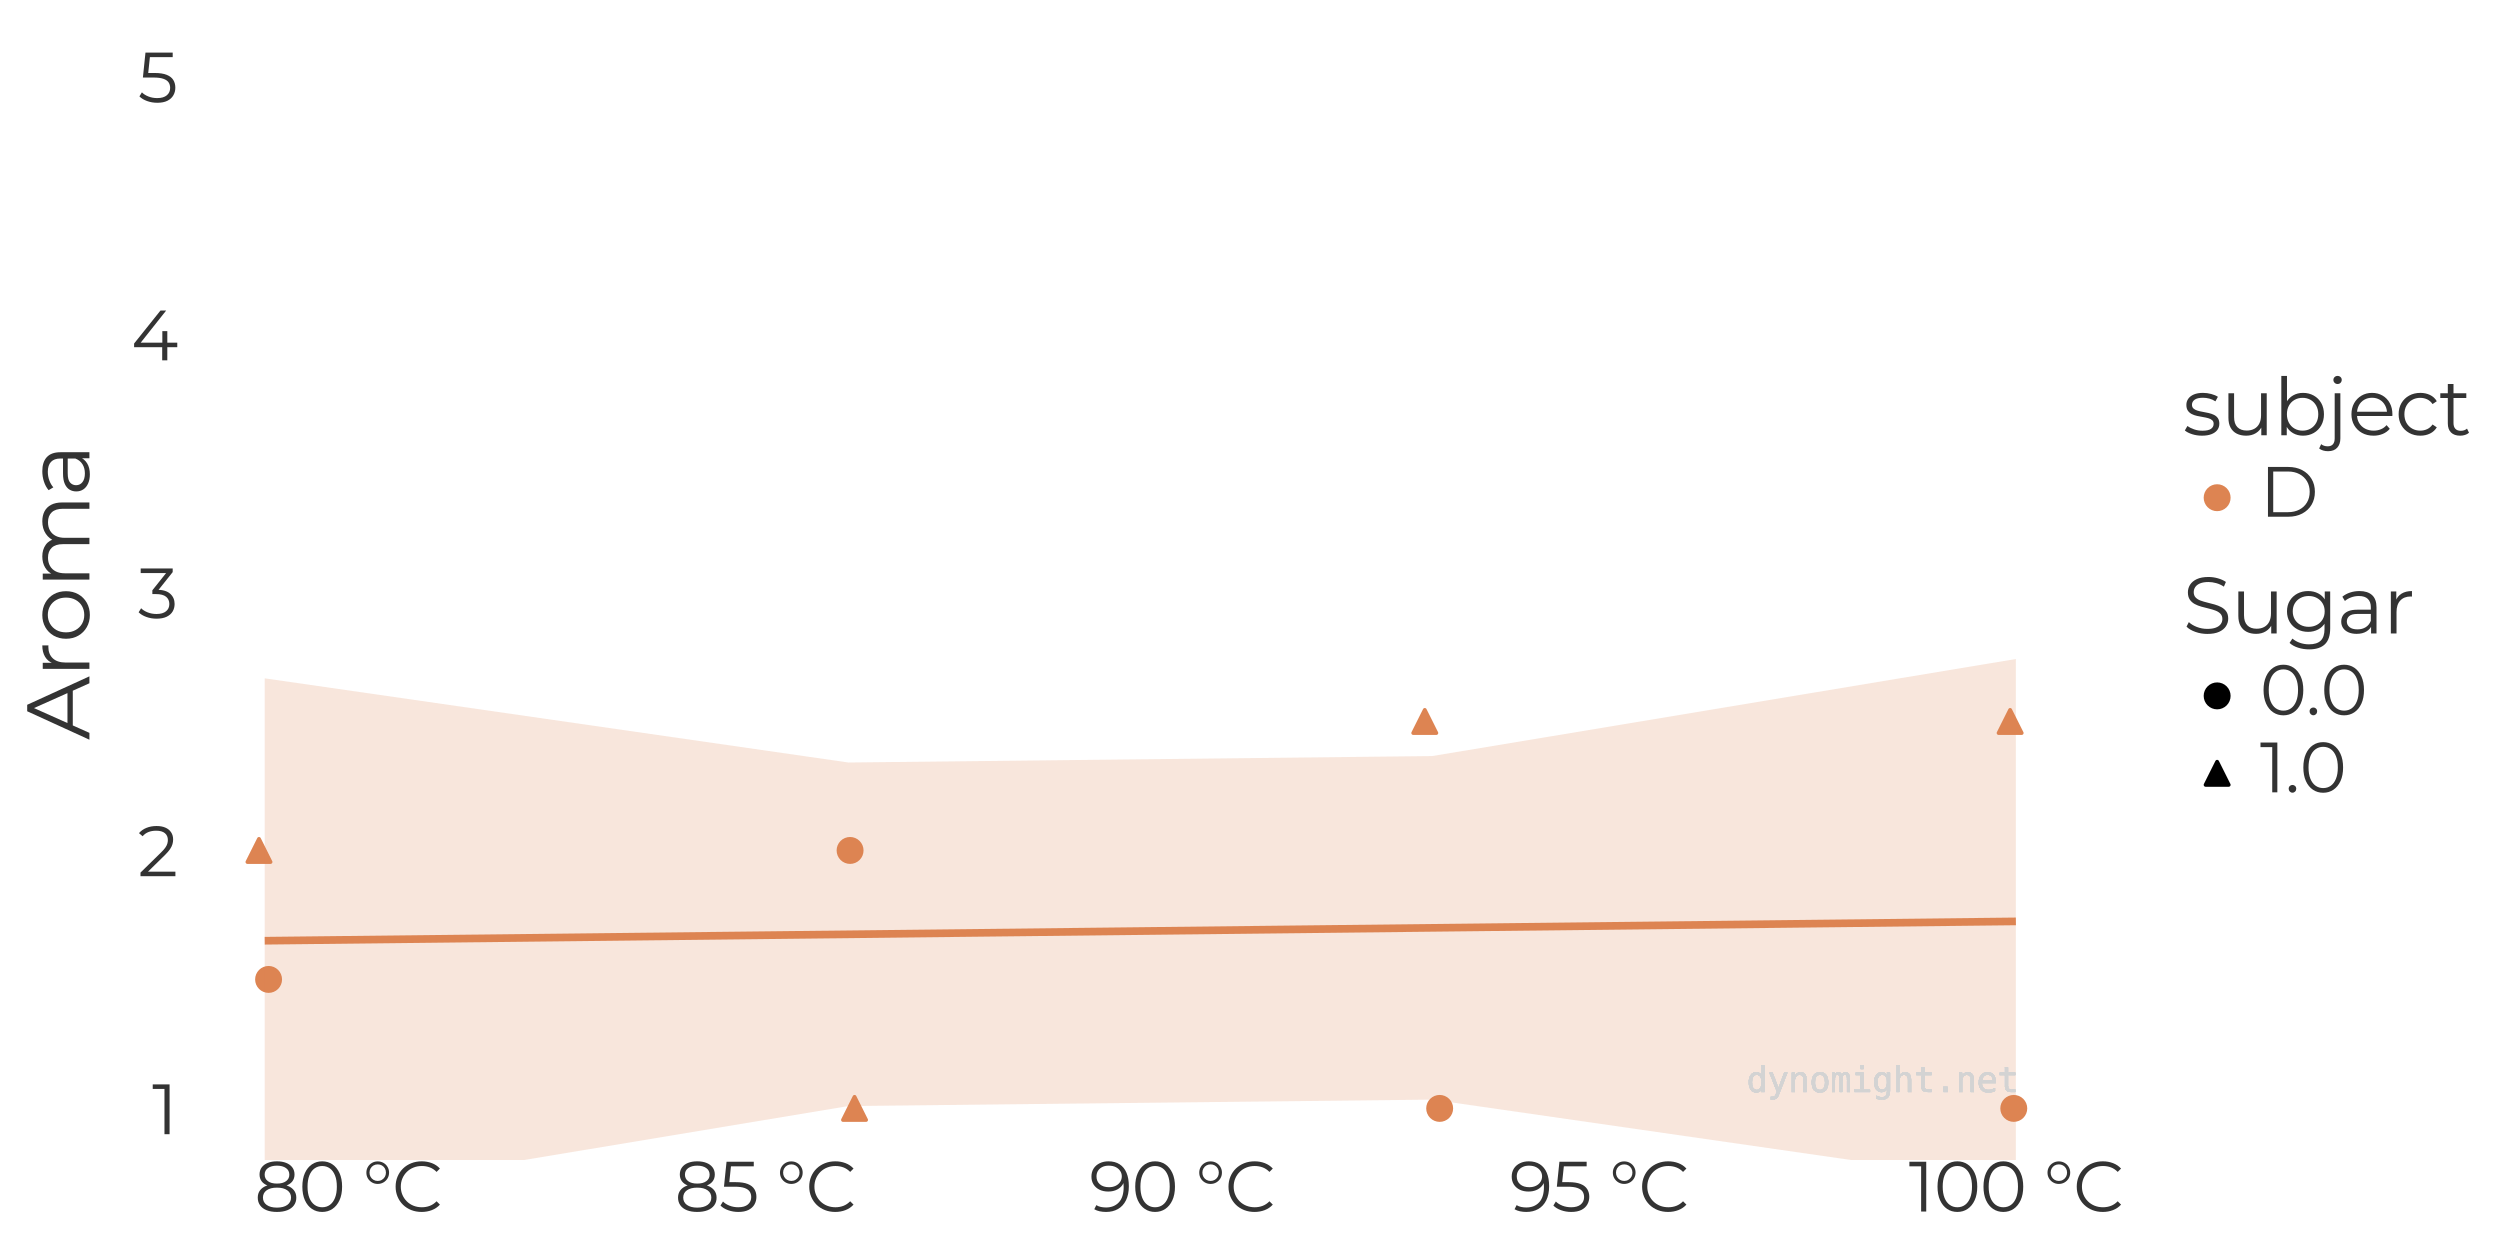 <?xml version="1.0" encoding="utf-8" standalone="no"?>
<!DOCTYPE svg PUBLIC "-//W3C//DTD SVG 1.1//EN"
  "http://www.w3.org/Graphics/SVG/1.1/DTD/svg11.dtd">
<svg xmlns:xlink="http://www.w3.org/1999/xlink" width="576pt" height="288pt" viewBox="0 0 576 288" xmlns="http://www.w3.org/2000/svg" version="1.1">
 <defs>
  <style type="text/css">*{stroke-linejoin: round; stroke-linecap: butt}</style>
 </defs>
 <g id="figure_1">
  <g id="axes_1">
   <g id="matplotlib.axis_1">
    <g id="xtick_1">
     <g id="text_1">
      <!-- 80 °C -->
      <g style="fill: #333333" transform="translate(58.602 279.135) scale(0.16 -0.16)">
       <defs>
        <path id="Montserrat-Regular-38" d="M 2035 -38 
Q 1498 -38 1110 115 
Q 723 269 515 560 
Q 307 851 307 1248 
Q 307 1632 508 1904 
Q 710 2176 1097 2323 
Q 1485 2470 2035 2470 
Q 2579 2470 2969 2323 
Q 3360 2176 3568 1904 
Q 3776 1632 3776 1248 
Q 3776 851 3565 560 
Q 3354 269 2963 115 
Q 2573 -38 2035 -38 
z
M 2035 352 
Q 2630 352 2966 595 
Q 3302 838 3302 1254 
Q 3302 1670 2966 1910 
Q 2630 2150 2035 2150 
Q 1440 2150 1107 1910 
Q 774 1670 774 1254 
Q 774 838 1107 595 
Q 1440 352 2035 352 
z
M 2035 2208 
Q 1536 2208 1187 2342 
Q 838 2477 652 2729 
Q 467 2982 467 3334 
Q 467 3706 662 3971 
Q 858 4237 1210 4377 
Q 1562 4518 2035 4518 
Q 2509 4518 2864 4377 
Q 3219 4237 3417 3971 
Q 3616 3706 3616 3334 
Q 3616 2982 3430 2729 
Q 3245 2477 2889 2342 
Q 2534 2208 2035 2208 
z
M 2035 2515 
Q 2560 2515 2854 2732 
Q 3149 2950 3149 3315 
Q 3149 3699 2845 3913 
Q 2541 4128 2035 4128 
Q 1530 4128 1229 3913 
Q 928 3699 928 3322 
Q 928 2950 1219 2732 
Q 1510 2515 2035 2515 
z
" transform="scale(0.016)"/>
        <path id="Montserrat-Regular-30" d="M 2118 -38 
Q 1600 -38 1197 234 
Q 794 506 563 1014 
Q 333 1523 333 2240 
Q 333 2957 563 3465 
Q 794 3974 1197 4246 
Q 1600 4518 2118 4518 
Q 2637 4518 3040 4246 
Q 3443 3974 3676 3465 
Q 3910 2957 3910 2240 
Q 3910 1523 3676 1014 
Q 3443 506 3040 234 
Q 2637 -38 2118 -38 
z
M 2118 384 
Q 2515 384 2809 598 
Q 3104 813 3270 1225 
Q 3437 1638 3437 2240 
Q 3437 2842 3270 3254 
Q 3104 3667 2809 3881 
Q 2515 4096 2118 4096 
Q 1734 4096 1433 3881 
Q 1133 3667 966 3254 
Q 800 2842 800 2240 
Q 800 1638 966 1225 
Q 1133 813 1433 598 
Q 1734 384 2118 384 
z
" transform="scale(0.016)"/>
        <path id="Montserrat-Regular-20" transform="scale(0.016)"/>
        <path id="Montserrat-Regular-b0" d="M 1338 2483 
Q 1056 2483 822 2620 
Q 589 2758 454 2985 
Q 320 3213 320 3501 
Q 320 3782 454 4012 
Q 589 4243 822 4377 
Q 1056 4512 1338 4512 
Q 1626 4512 1859 4377 
Q 2093 4243 2227 4012 
Q 2362 3782 2362 3501 
Q 2362 3219 2227 2988 
Q 2093 2758 1859 2620 
Q 1626 2483 1338 2483 
z
M 1344 2752 
Q 1549 2752 1718 2854 
Q 1888 2957 1984 3123 
Q 2080 3290 2080 3501 
Q 2080 3712 1984 3881 
Q 1888 4051 1718 4147 
Q 1549 4243 1344 4243 
Q 1133 4243 963 4147 
Q 794 4051 698 3881 
Q 602 3712 602 3501 
Q 602 3290 698 3120 
Q 794 2950 963 2851 
Q 1133 2752 1344 2752 
z
" transform="scale(0.016)"/>
        <path id="Montserrat-Regular-43" d="M 2675 -38 
Q 2170 -38 1741 131 
Q 1312 301 998 608 
Q 685 915 509 1331 
Q 333 1747 333 2240 
Q 333 2733 509 3149 
Q 685 3565 1001 3872 
Q 1318 4179 1747 4348 
Q 2176 4518 2682 4518 
Q 3168 4518 3597 4355 
Q 4026 4192 4320 3866 
L 4019 3565 
Q 3744 3846 3411 3971 
Q 3078 4096 2694 4096 
Q 2291 4096 1945 3958 
Q 1600 3821 1344 3568 
Q 1088 3315 944 2979 
Q 800 2643 800 2240 
Q 800 1837 944 1501 
Q 1088 1165 1344 912 
Q 1600 659 1945 521 
Q 2291 384 2694 384 
Q 3078 384 3411 512 
Q 3744 640 4019 922 
L 4320 621 
Q 4026 294 3597 128 
Q 3168 -38 2675 -38 
z
" transform="scale(0.016)"/>
       </defs>
       <use xlink:href="#Montserrat-Regular-38"/>
       <use xlink:href="#Montserrat-Regular-30" transform="translate(63.8 0)"/>
       <use xlink:href="#Montserrat-Regular-20" transform="translate(130 0)"/>
       <use xlink:href="#Montserrat-Regular-b0" transform="translate(156.2 0)"/>
       <use xlink:href="#Montserrat-Regular-43" transform="translate(198.1 0)"/>
      </g>
     </g>
    </g>
    <g id="xtick_2">
     <g id="text_2">
      <!-- 85 °C -->
      <g style="fill: #333333" transform="translate(155.434 279.135) scale(0.16 -0.16)">
       <defs>
        <path id="Montserrat-Regular-35" d="M 1747 -38 
Q 1267 -38 832 118 
Q 397 275 141 538 
L 365 902 
Q 576 678 944 531 
Q 1312 384 1741 384 
Q 2310 384 2608 637 
Q 2906 890 2906 1299 
Q 2906 1587 2768 1795 
Q 2630 2003 2304 2118 
Q 1978 2234 1408 2234 
L 454 2234 
L 685 4480 
L 3136 4480 
L 3136 4070 
L 870 4070 
L 1107 4294 
L 909 2413 
L 672 2643 
L 1510 2643 
Q 2189 2643 2598 2476 
Q 3008 2310 3190 2012 
Q 3373 1715 3373 1318 
Q 3373 941 3193 630 
Q 3014 320 2656 141 
Q 2298 -38 1747 -38 
z
" transform="scale(0.016)"/>
       </defs>
       <use xlink:href="#Montserrat-Regular-38"/>
       <use xlink:href="#Montserrat-Regular-35" transform="translate(63.8 0)"/>
       <use xlink:href="#Montserrat-Regular-20" transform="translate(120.4 0)"/>
       <use xlink:href="#Montserrat-Regular-b0" transform="translate(146.6 0)"/>
       <use xlink:href="#Montserrat-Regular-43" transform="translate(188.5 0)"/>
      </g>
     </g>
    </g>
    <g id="xtick_3">
     <g id="text_3">
      <!-- 90 °C -->
      <g style="fill: #333333" transform="translate(250.96 279.135) scale(0.16 -0.16)">
       <defs>
        <path id="Montserrat-Regular-39" d="M 1728 4518 
Q 2323 4518 2732 4252 
Q 3142 3987 3353 3488 
Q 3565 2989 3565 2278 
Q 3565 1523 3305 1004 
Q 3046 486 2585 224 
Q 2125 -38 1517 -38 
Q 1216 -38 944 19 
Q 672 77 454 205 
L 640 576 
Q 813 461 1040 413 
Q 1267 365 1510 365 
Q 2234 365 2666 825 
Q 3098 1286 3098 2202 
Q 3098 2349 3082 2553 
Q 3066 2758 3008 2963 
L 3168 2842 
Q 3104 2509 2896 2275 
Q 2688 2042 2384 1920 
Q 2080 1798 1709 1798 
Q 1267 1798 924 1964 
Q 582 2131 390 2432 
Q 198 2733 198 3142 
Q 198 3565 396 3872 
Q 595 4179 944 4348 
Q 1293 4518 1728 4518 
z
M 1747 4128 
Q 1427 4128 1180 4009 
Q 934 3891 793 3673 
Q 653 3456 653 3155 
Q 653 2714 957 2451 
Q 1261 2189 1779 2189 
Q 2125 2189 2384 2317 
Q 2643 2445 2787 2669 
Q 2931 2893 2931 3168 
Q 2931 3418 2796 3635 
Q 2662 3853 2400 3990 
Q 2138 4128 1747 4128 
z
" transform="scale(0.016)"/>
       </defs>
       <use xlink:href="#Montserrat-Regular-39"/>
       <use xlink:href="#Montserrat-Regular-30" transform="translate(60.9 0)"/>
       <use xlink:href="#Montserrat-Regular-20" transform="translate(127.1 0)"/>
       <use xlink:href="#Montserrat-Regular-b0" transform="translate(153.3 0)"/>
       <use xlink:href="#Montserrat-Regular-43" transform="translate(195.2 0)"/>
      </g>
     </g>
    </g>
    <g id="xtick_4">
     <g id="text_4">
      <!-- 95 °C -->
      <g style="fill: #333333" transform="translate(347.792 279.135) scale(0.16 -0.16)">
       <use xlink:href="#Montserrat-Regular-39"/>
       <use xlink:href="#Montserrat-Regular-35" transform="translate(60.9 0)"/>
       <use xlink:href="#Montserrat-Regular-20" transform="translate(117.5 0)"/>
       <use xlink:href="#Montserrat-Regular-b0" transform="translate(143.7 0)"/>
       <use xlink:href="#Montserrat-Regular-43" transform="translate(185.6 0)"/>
      </g>
     </g>
    </g>
    <g id="xtick_5">
     <g id="text_5">
      <!-- 100 °C -->
      <g style="fill: #333333" transform="translate(439.775 279.135) scale(0.16 -0.16)">
       <defs>
        <path id="Montserrat-Regular-31" d="M 1114 0 
L 1114 4288 
L 1318 4070 
L 58 4070 
L 58 4480 
L 1574 4480 
L 1574 0 
L 1114 0 
z
" transform="scale(0.016)"/>
       </defs>
       <use xlink:href="#Montserrat-Regular-31"/>
       <use xlink:href="#Montserrat-Regular-30" transform="translate(36.1 0)"/>
       <use xlink:href="#Montserrat-Regular-30" transform="translate(102.3 0)"/>
       <use xlink:href="#Montserrat-Regular-20" transform="translate(168.5 0)"/>
       <use xlink:href="#Montserrat-Regular-b0" transform="translate(194.7 0)"/>
       <use xlink:href="#Montserrat-Regular-43" transform="translate(236.6 0)"/>
      </g>
     </g>
    </g>
    <g id="xtick_6"/>
    <g id="xtick_7"/>
    <g id="xtick_8"/>
    <g id="xtick_9"/>
   </g>
   <g id="matplotlib.axis_2">
    <g id="ytick_1">
     <g id="text_6">
      <!-- 1 -->
      <g style="fill: #333333" transform="translate(35.042 261.312) scale(0.16 -0.16)">
       <use xlink:href="#Montserrat-Regular-31"/>
      </g>
     </g>
    </g>
    <g id="ytick_2">
     <g id="text_7">
      <!-- 2 -->
      <g style="fill: #333333" transform="translate(31.729 201.88) scale(0.16 -0.16)">
       <defs>
        <path id="Montserrat-Regular-32" d="M 250 0 
L 250 326 
L 2112 2150 
Q 2368 2400 2496 2589 
Q 2624 2778 2669 2944 
Q 2714 3110 2714 3258 
Q 2714 3648 2448 3872 
Q 2182 4096 1664 4096 
Q 1267 4096 963 3974 
Q 659 3853 442 3597 
L 115 3878 
Q 378 4186 787 4352 
Q 1197 4518 1702 4518 
Q 2157 4518 2489 4374 
Q 2822 4230 3004 3955 
Q 3187 3680 3187 3309 
Q 3187 3091 3126 2880 
Q 3066 2669 2909 2435 
Q 2752 2202 2451 1907 
L 742 230 
L 614 410 
L 3392 410 
L 3392 0 
L 250 0 
z
" transform="scale(0.016)"/>
       </defs>
       <use xlink:href="#Montserrat-Regular-32"/>
      </g>
     </g>
    </g>
    <g id="ytick_3">
     <g id="text_8">
      <!-- 3 -->
      <g style="fill: #333333" transform="translate(31.792 142.447) scale(0.16 -0.16)">
       <defs>
        <path id="Montserrat-Regular-33" d="M 1670 -38 
Q 1184 -38 752 118 
Q 320 275 58 538 
L 282 902 
Q 499 678 867 531 
Q 1235 384 1670 384 
Q 2227 384 2524 627 
Q 2822 870 2822 1280 
Q 2822 1690 2531 1933 
Q 2240 2176 1613 2176 
L 1293 2176 
L 1293 2515 
L 2675 4250 
L 2739 4070 
L 243 4070 
L 243 4480 
L 3123 4480 
L 3123 4154 
L 1741 2419 
L 1517 2566 
L 1690 2566 
Q 2496 2566 2896 2208 
Q 3296 1850 3296 1286 
Q 3296 909 3117 608 
Q 2938 307 2576 134 
Q 2214 -38 1670 -38 
z
" transform="scale(0.016)"/>
       </defs>
       <use xlink:href="#Montserrat-Regular-33"/>
      </g>
     </g>
    </g>
    <g id="ytick_4">
     <g id="text_9">
      <!-- 4 -->
      <g style="fill: #333333" transform="translate(30.242 83.015) scale(0.16 -0.16)">
       <defs>
        <path id="Montserrat-Regular-34" d="M 256 1178 
L 256 1510 
L 2630 4480 
L 3142 4480 
L 787 1510 
L 538 1587 
L 4141 1587 
L 4141 1178 
L 256 1178 
z
M 2784 0 
L 2784 1178 
L 2797 1587 
L 2797 2624 
L 3245 2624 
L 3245 0 
L 2784 0 
z
" transform="scale(0.016)"/>
       </defs>
       <use xlink:href="#Montserrat-Regular-34"/>
      </g>
     </g>
    </g>
    <g id="ytick_5">
     <g id="text_10">
      <!-- 5 -->
      <g style="fill: #333333" transform="translate(31.762 23.583) scale(0.16 -0.16)">
       <use xlink:href="#Montserrat-Regular-35"/>
      </g>
     </g>
    </g>
    <g id="ytick_6"/>
    <g id="ytick_7"/>
    <g id="ytick_8"/>
    <g id="ytick_9"/>
   </g>
   <g id="PathCollection_1">
    <path d="M 463.135 163.569 
L 460.476 168.886 
L 465.794 168.886 
z
" clip-path="url(#p917cf5ea94)" style="fill: #dd8452; stroke: #dd8452; stroke-width: 0.886"/>
    <path d="M 59.668 193.285 
L 57.01 198.602 
L 62.327 198.602 
z
" clip-path="url(#p917cf5ea94)" style="fill: #dd8452; stroke: #dd8452; stroke-width: 0.886"/>
    <path d="M 328.27 163.569 
L 325.611 168.886 
L 330.928 168.886 
z
" clip-path="url(#p917cf5ea94)" style="fill: #dd8452; stroke: #dd8452; stroke-width: 0.886"/>
    <path d="M 196.886 252.717 
L 194.227 258.035 
L 199.545 258.035 
z
" clip-path="url(#p917cf5ea94)" style="fill: #dd8452; stroke: #dd8452; stroke-width: 0.886"/>
   </g>
   <g id="PathCollection_2">
    <path d="M 463.975 258.035 
C 464.68 258.035 465.356 257.755 465.855 257.256 
C 466.353 256.757 466.633 256.081 466.633 255.376 
C 466.633 254.671 466.353 253.995 465.855 253.496 
C 465.356 252.997 464.68 252.717 463.975 252.717 
C 463.27 252.717 462.593 252.997 462.095 253.496 
C 461.596 253.995 461.316 254.671 461.316 255.376 
C 461.316 256.081 461.596 256.757 462.095 257.256 
C 462.593 257.755 463.27 258.035 463.975 258.035 
z
" clip-path="url(#p917cf5ea94)" style="fill: #dd8452; stroke: #dd8452; stroke-width: 0.886"/>
    <path d="M 331.7 258.035 
C 332.405 258.035 333.081 257.755 333.58 257.256 
C 334.078 256.757 334.358 256.081 334.358 255.376 
C 334.358 254.671 334.078 253.995 333.58 253.496 
C 333.081 252.997 332.405 252.717 331.7 252.717 
C 330.995 252.717 330.318 252.997 329.82 253.496 
C 329.321 253.995 329.041 254.671 329.041 255.376 
C 329.041 256.081 329.321 256.757 329.82 257.256 
C 330.318 257.755 330.995 258.035 331.7 258.035 
z
" clip-path="url(#p917cf5ea94)" style="fill: #dd8452; stroke: #dd8452; stroke-width: 0.886"/>
    <path d="M 61.882 228.319 
C 62.587 228.319 63.263 228.038 63.762 227.54 
C 64.26 227.041 64.54 226.365 64.54 225.66 
C 64.54 224.955 64.26 224.278 63.762 223.78 
C 63.263 223.281 62.587 223.001 61.882 223.001 
C 61.177 223.001 60.5 223.281 60.002 223.78 
C 59.503 224.278 59.223 224.955 59.223 225.66 
C 59.223 226.365 59.503 227.041 60.002 227.54 
C 60.5 228.038 61.177 228.319 61.882 228.319 
z
" clip-path="url(#p917cf5ea94)" style="fill: #dd8452; stroke: #dd8452; stroke-width: 0.886"/>
    <path d="M 195.858 198.602 
C 196.563 198.602 197.24 198.322 197.738 197.824 
C 198.237 197.325 198.517 196.649 198.517 195.944 
C 198.517 195.239 198.237 194.562 197.738 194.064 
C 197.24 193.565 196.563 193.285 195.858 193.285 
C 195.153 193.285 194.477 193.565 193.978 194.064 
C 193.48 194.562 193.199 195.239 193.199 195.944 
C 193.199 196.649 193.48 197.325 193.978 197.824 
C 194.477 198.322 195.153 198.602 195.858 198.602 
z
" clip-path="url(#p917cf5ea94)" style="fill: #dd8452; stroke: #dd8452; stroke-width: 0.886"/>
   </g>
   <g id="FillBetweenPolyCollection_1">
    <path d="M 60.99 156.29 
L 60.99 277.2 
L 195.479 254.836 
L 329.968 253.35 
L 464.457 272.742 
L 464.457 151.833 
L 464.457 151.833 
L 329.968 174.197 
L 195.479 175.682 
L 60.99 156.29 
z
" clip-path="url(#p917cf5ea94)" style="fill: #dd8452; fill-opacity: 0.2"/>
   </g>
   <g id="line2d_1">
    <path d="M 60.99 216.745 
L 195.479 215.259 
L 329.968 213.773 
L 464.457 212.288 
" clip-path="url(#p917cf5ea94)" style="fill: none; stroke: #dd8452; stroke-width: 1.772; stroke-linejoin: miter"/>
   </g>
   <g id="text_11">
    <g clip-path="url(#p917cf5ea94)">
     <!-- dynomight.net -->
     <g style="fill: #d3d3d3" transform="translate(402.411 251.613) scale(0.08 -0.08)">
      <defs>
       <path id="DejaVuSansMono-64" d="M 2681 3053 
L 2681 4863 
L 3256 4863 
L 3256 0 
L 2681 0 
L 2681 441 
Q 2538 181 2298 45 
Q 2059 -91 1747 -91 
Q 1113 -91 748 401 
Q 384 894 384 1759 
Q 384 2613 750 3098 
Q 1116 3584 1747 3584 
Q 2063 3584 2303 3448 
Q 2544 3313 2681 3053 
z
M 991 1747 
Q 991 1078 1203 737 
Q 1416 397 1831 397 
Q 2247 397 2464 740 
Q 2681 1084 2681 1747 
Q 2681 2413 2464 2755 
Q 2247 3097 1831 3097 
Q 1416 3097 1203 2756 
Q 991 2416 991 1747 
z
" transform="scale(0.016)"/>
       <path id="DejaVuSansMono-79" d="M 2681 1125 
Q 2538 759 2316 163 
Q 2006 -663 1900 -844 
Q 1756 -1088 1540 -1209 
Q 1325 -1331 1038 -1331 
L 575 -1331 
L 575 -850 
L 916 -850 
Q 1169 -850 1312 -703 
Q 1456 -556 1678 56 
L 325 3500 
L 934 3500 
L 1972 763 
L 2994 3500 
L 3603 3500 
L 2681 1125 
z
" transform="scale(0.016)"/>
       <path id="DejaVuSansMono-6e" d="M 3284 2169 
L 3284 0 
L 2706 0 
L 2706 2169 
Q 2706 2641 2540 2862 
Q 2375 3084 2022 3084 
Q 1619 3084 1401 2798 
Q 1184 2513 1184 1978 
L 1184 0 
L 609 0 
L 609 3500 
L 1184 3500 
L 1184 2975 
Q 1338 3275 1600 3429 
Q 1863 3584 2222 3584 
Q 2756 3584 3020 3232 
Q 3284 2881 3284 2169 
z
" transform="scale(0.016)"/>
       <path id="DejaVuSansMono-6f" d="M 1925 3097 
Q 1488 3097 1263 2756 
Q 1038 2416 1038 1747 
Q 1038 1081 1263 739 
Q 1488 397 1925 397 
Q 2366 397 2591 739 
Q 2816 1081 2816 1747 
Q 2816 2416 2591 2756 
Q 2366 3097 1925 3097 
z
M 1925 3584 
Q 2653 3584 3039 3112 
Q 3425 2641 3425 1747 
Q 3425 850 3040 379 
Q 2656 -91 1925 -91 
Q 1197 -91 812 379 
Q 428 850 428 1747 
Q 428 2641 812 3112 
Q 1197 3584 1925 3584 
z
" transform="scale(0.016)"/>
       <path id="DejaVuSansMono-6d" d="M 2113 3144 
Q 2219 3369 2383 3476 
Q 2547 3584 2778 3584 
Q 3200 3584 3373 3257 
Q 3547 2931 3547 2028 
L 3547 0 
L 3022 0 
L 3022 2003 
Q 3022 2744 2939 2923 
Q 2856 3103 2638 3103 
Q 2388 3103 2295 2911 
Q 2203 2719 2203 2003 
L 2203 0 
L 1678 0 
L 1678 2003 
Q 1678 2753 1589 2928 
Q 1500 3103 1269 3103 
Q 1041 3103 952 2911 
Q 863 2719 863 2003 
L 863 0 
L 341 0 
L 341 3500 
L 863 3500 
L 863 3200 
Q 966 3388 1120 3486 
Q 1275 3584 1472 3584 
Q 1709 3584 1867 3475 
Q 2025 3366 2113 3144 
z
" transform="scale(0.016)"/>
       <path id="DejaVuSansMono-69" d="M 800 3500 
L 2272 3500 
L 2272 447 
L 3413 447 
L 3413 0 
L 556 0 
L 556 447 
L 1697 447 
L 1697 3053 
L 800 3053 
L 800 3500 
z
M 1697 4863 
L 2272 4863 
L 2272 4134 
L 1697 4134 
L 1697 4863 
z
" transform="scale(0.016)"/>
       <path id="DejaVuSansMono-67" d="M 2681 1778 
Q 2681 2425 2470 2761 
Q 2259 3097 1856 3097 
Q 1434 3097 1212 2761 
Q 991 2425 991 1778 
Q 991 1131 1214 792 
Q 1438 453 1863 453 
Q 2259 453 2470 793 
Q 2681 1134 2681 1778 
z
M 3256 225 
Q 3256 -563 2884 -969 
Q 2513 -1375 1791 -1375 
Q 1553 -1375 1293 -1331 
Q 1034 -1288 775 -1203 
L 775 -634 
Q 1081 -778 1331 -847 
Q 1581 -916 1791 -916 
Q 2256 -916 2468 -662 
Q 2681 -409 2681 141 
L 2681 166 
L 2681 556 
Q 2544 263 2306 119 
Q 2069 -25 1728 -25 
Q 1116 -25 750 465 
Q 384 956 384 1778 
Q 384 2603 750 3093 
Q 1116 3584 1728 3584 
Q 2066 3584 2300 3450 
Q 2534 3316 2681 3034 
L 2681 3488 
L 3256 3488 
L 3256 225 
z
" transform="scale(0.016)"/>
       <path id="DejaVuSansMono-68" d="M 3284 2169 
L 3284 0 
L 2706 0 
L 2706 2169 
Q 2706 2641 2540 2862 
Q 2375 3084 2022 3084 
Q 1619 3084 1401 2798 
Q 1184 2513 1184 1978 
L 1184 0 
L 609 0 
L 609 4863 
L 1184 4863 
L 1184 2975 
Q 1338 3275 1600 3429 
Q 1863 3584 2222 3584 
Q 2756 3584 3020 3232 
Q 3284 2881 3284 2169 
z
" transform="scale(0.016)"/>
       <path id="DejaVuSansMono-74" d="M 1919 4494 
L 1919 3500 
L 3225 3500 
L 3225 3053 
L 1919 3053 
L 1919 1153 
Q 1919 766 2066 612 
Q 2213 459 2578 459 
L 3225 459 
L 3225 0 
L 2522 0 
Q 1875 0 1609 259 
Q 1344 519 1344 1153 
L 1344 3053 
L 409 3053 
L 409 3500 
L 1344 3500 
L 1344 4494 
L 1919 4494 
z
" transform="scale(0.016)"/>
       <path id="DejaVuSansMono-2e" d="M 1528 953 
L 2316 953 
L 2316 0 
L 1528 0 
L 1528 953 
z
" transform="scale(0.016)"/>
       <path id="DejaVuSansMono-65" d="M 3475 1894 
L 3475 1613 
L 984 1613 
L 984 1594 
Q 984 1022 1282 709 
Q 1581 397 2125 397 
Q 2400 397 2700 484 
Q 3000 572 3341 750 
L 3341 178 
Q 3013 44 2708 -23 
Q 2403 -91 2119 -91 
Q 1303 -91 843 398 
Q 384 888 384 1747 
Q 384 2584 834 3084 
Q 1284 3584 2034 3584 
Q 2703 3584 3089 3131 
Q 3475 2678 3475 1894 
z
M 2900 2063 
Q 2888 2569 2661 2833 
Q 2434 3097 2009 3097 
Q 1594 3097 1325 2822 
Q 1056 2547 1006 2059 
L 2900 2063 
z
" transform="scale(0.016)"/>
      </defs>
      <use xlink:href="#DejaVuSansMono-64"/>
      <use xlink:href="#DejaVuSansMono-79" transform="translate(60.205 0)"/>
      <use xlink:href="#DejaVuSansMono-6e" transform="translate(120.41 0)"/>
      <use xlink:href="#DejaVuSansMono-6f" transform="translate(180.615 0)"/>
      <use xlink:href="#DejaVuSansMono-6d" transform="translate(240.82 0)"/>
      <use xlink:href="#DejaVuSansMono-69" transform="translate(301.025 0)"/>
      <use xlink:href="#DejaVuSansMono-67" transform="translate(361.23 0)"/>
      <use xlink:href="#DejaVuSansMono-68" transform="translate(421.436 0)"/>
      <use xlink:href="#DejaVuSansMono-74" transform="translate(481.641 0)"/>
      <use xlink:href="#DejaVuSansMono-2e" transform="translate(541.846 0)"/>
      <use xlink:href="#DejaVuSansMono-6e" transform="translate(602.051 0)"/>
      <use xlink:href="#DejaVuSansMono-65" transform="translate(662.256 0)"/>
      <use xlink:href="#DejaVuSansMono-74" transform="translate(722.461 0)"/>
     </g>
    </g>
   </g>
   <g id="text_12">
    <g clip-path="url(#p917cf5ea94)">
     <!-- dynomight.net -->
     <g style="fill: #d3d3d3" transform="translate(402.411 251.613) scale(0.08 -0.08)">
      <use xlink:href="#DejaVuSansMono-64"/>
      <use xlink:href="#DejaVuSansMono-79" transform="translate(60.205 0)"/>
      <use xlink:href="#DejaVuSansMono-6e" transform="translate(120.41 0)"/>
      <use xlink:href="#DejaVuSansMono-6f" transform="translate(180.615 0)"/>
      <use xlink:href="#DejaVuSansMono-6d" transform="translate(240.82 0)"/>
      <use xlink:href="#DejaVuSansMono-69" transform="translate(301.025 0)"/>
      <use xlink:href="#DejaVuSansMono-67" transform="translate(361.23 0)"/>
      <use xlink:href="#DejaVuSansMono-68" transform="translate(421.436 0)"/>
      <use xlink:href="#DejaVuSansMono-74" transform="translate(481.641 0)"/>
      <use xlink:href="#DejaVuSansMono-2e" transform="translate(541.846 0)"/>
      <use xlink:href="#DejaVuSansMono-6e" transform="translate(602.051 0)"/>
      <use xlink:href="#DejaVuSansMono-65" transform="translate(662.256 0)"/>
      <use xlink:href="#DejaVuSansMono-74" transform="translate(722.461 0)"/>
     </g>
    </g>
   </g>
   <g id="text_13">
    <g clip-path="url(#p917cf5ea94)">
     <!-- dynomight.net -->
     <g style="fill: #d3d3d3" transform="translate(402.411 251.613) scale(0.08 -0.08)">
      <use xlink:href="#DejaVuSansMono-64"/>
      <use xlink:href="#DejaVuSansMono-79" transform="translate(60.205 0)"/>
      <use xlink:href="#DejaVuSansMono-6e" transform="translate(120.41 0)"/>
      <use xlink:href="#DejaVuSansMono-6f" transform="translate(180.615 0)"/>
      <use xlink:href="#DejaVuSansMono-6d" transform="translate(240.82 0)"/>
      <use xlink:href="#DejaVuSansMono-69" transform="translate(301.025 0)"/>
      <use xlink:href="#DejaVuSansMono-67" transform="translate(361.23 0)"/>
      <use xlink:href="#DejaVuSansMono-68" transform="translate(421.436 0)"/>
      <use xlink:href="#DejaVuSansMono-74" transform="translate(481.641 0)"/>
      <use xlink:href="#DejaVuSansMono-2e" transform="translate(541.846 0)"/>
      <use xlink:href="#DejaVuSansMono-6e" transform="translate(602.051 0)"/>
      <use xlink:href="#DejaVuSansMono-65" transform="translate(662.256 0)"/>
      <use xlink:href="#DejaVuSansMono-74" transform="translate(722.461 0)"/>
     </g>
    </g>
   </g>
   <g id="text_14">
    <g clip-path="url(#p917cf5ea94)">
     <!-- dynomight.net -->
     <g style="fill: #d3d3d3" transform="translate(402.411 251.613) scale(0.08 -0.08)">
      <use xlink:href="#DejaVuSansMono-64"/>
      <use xlink:href="#DejaVuSansMono-79" transform="translate(60.205 0)"/>
      <use xlink:href="#DejaVuSansMono-6e" transform="translate(120.41 0)"/>
      <use xlink:href="#DejaVuSansMono-6f" transform="translate(180.615 0)"/>
      <use xlink:href="#DejaVuSansMono-6d" transform="translate(240.82 0)"/>
      <use xlink:href="#DejaVuSansMono-69" transform="translate(301.025 0)"/>
      <use xlink:href="#DejaVuSansMono-67" transform="translate(361.23 0)"/>
      <use xlink:href="#DejaVuSansMono-68" transform="translate(421.436 0)"/>
      <use xlink:href="#DejaVuSansMono-74" transform="translate(481.641 0)"/>
      <use xlink:href="#DejaVuSansMono-2e" transform="translate(541.846 0)"/>
      <use xlink:href="#DejaVuSansMono-6e" transform="translate(602.051 0)"/>
      <use xlink:href="#DejaVuSansMono-65" transform="translate(662.256 0)"/>
      <use xlink:href="#DejaVuSansMono-74" transform="translate(722.461 0)"/>
     </g>
    </g>
   </g>
   <g id="text_15">
    <g clip-path="url(#p917cf5ea94)">
     <!-- dynomight.net -->
     <g style="fill: #d3d3d3" transform="translate(402.411 251.613) scale(0.08 -0.08)">
      <use xlink:href="#DejaVuSansMono-64"/>
      <use xlink:href="#DejaVuSansMono-79" transform="translate(60.205 0)"/>
      <use xlink:href="#DejaVuSansMono-6e" transform="translate(120.41 0)"/>
      <use xlink:href="#DejaVuSansMono-6f" transform="translate(180.615 0)"/>
      <use xlink:href="#DejaVuSansMono-6d" transform="translate(240.82 0)"/>
      <use xlink:href="#DejaVuSansMono-69" transform="translate(301.025 0)"/>
      <use xlink:href="#DejaVuSansMono-67" transform="translate(361.23 0)"/>
      <use xlink:href="#DejaVuSansMono-68" transform="translate(421.436 0)"/>
      <use xlink:href="#DejaVuSansMono-74" transform="translate(481.641 0)"/>
      <use xlink:href="#DejaVuSansMono-2e" transform="translate(541.846 0)"/>
      <use xlink:href="#DejaVuSansMono-6e" transform="translate(602.051 0)"/>
      <use xlink:href="#DejaVuSansMono-65" transform="translate(662.256 0)"/>
      <use xlink:href="#DejaVuSansMono-74" transform="translate(722.461 0)"/>
     </g>
    </g>
   </g>
   <g id="text_16">
    <g clip-path="url(#p917cf5ea94)">
     <!-- dynomight.net -->
     <g style="fill: #d3d3d3" transform="translate(402.411 251.613) scale(0.08 -0.08)">
      <use xlink:href="#DejaVuSansMono-64"/>
      <use xlink:href="#DejaVuSansMono-79" transform="translate(60.205 0)"/>
      <use xlink:href="#DejaVuSansMono-6e" transform="translate(120.41 0)"/>
      <use xlink:href="#DejaVuSansMono-6f" transform="translate(180.615 0)"/>
      <use xlink:href="#DejaVuSansMono-6d" transform="translate(240.82 0)"/>
      <use xlink:href="#DejaVuSansMono-69" transform="translate(301.025 0)"/>
      <use xlink:href="#DejaVuSansMono-67" transform="translate(361.23 0)"/>
      <use xlink:href="#DejaVuSansMono-68" transform="translate(421.436 0)"/>
      <use xlink:href="#DejaVuSansMono-74" transform="translate(481.641 0)"/>
      <use xlink:href="#DejaVuSansMono-2e" transform="translate(541.846 0)"/>
      <use xlink:href="#DejaVuSansMono-6e" transform="translate(602.051 0)"/>
      <use xlink:href="#DejaVuSansMono-65" transform="translate(662.256 0)"/>
      <use xlink:href="#DejaVuSansMono-74" transform="translate(722.461 0)"/>
     </g>
    </g>
   </g>
   <g id="text_17">
    <g clip-path="url(#p917cf5ea94)">
     <!-- dynomight.net -->
     <g style="fill: #d3d3d3" transform="translate(402.411 251.613) scale(0.08 -0.08)">
      <use xlink:href="#DejaVuSansMono-64"/>
      <use xlink:href="#DejaVuSansMono-79" transform="translate(60.205 0)"/>
      <use xlink:href="#DejaVuSansMono-6e" transform="translate(120.41 0)"/>
      <use xlink:href="#DejaVuSansMono-6f" transform="translate(180.615 0)"/>
      <use xlink:href="#DejaVuSansMono-6d" transform="translate(240.82 0)"/>
      <use xlink:href="#DejaVuSansMono-69" transform="translate(301.025 0)"/>
      <use xlink:href="#DejaVuSansMono-67" transform="translate(361.23 0)"/>
      <use xlink:href="#DejaVuSansMono-68" transform="translate(421.436 0)"/>
      <use xlink:href="#DejaVuSansMono-74" transform="translate(481.641 0)"/>
      <use xlink:href="#DejaVuSansMono-2e" transform="translate(541.846 0)"/>
      <use xlink:href="#DejaVuSansMono-6e" transform="translate(602.051 0)"/>
      <use xlink:href="#DejaVuSansMono-65" transform="translate(662.256 0)"/>
      <use xlink:href="#DejaVuSansMono-74" transform="translate(722.461 0)"/>
     </g>
    </g>
   </g>
   <g id="text_18">
    <g clip-path="url(#p917cf5ea94)">
     <!-- dynomight.net -->
     <g style="fill: #d3d3d3" transform="translate(402.411 251.613) scale(0.08 -0.08)">
      <use xlink:href="#DejaVuSansMono-64"/>
      <use xlink:href="#DejaVuSansMono-79" transform="translate(60.205 0)"/>
      <use xlink:href="#DejaVuSansMono-6e" transform="translate(120.41 0)"/>
      <use xlink:href="#DejaVuSansMono-6f" transform="translate(180.615 0)"/>
      <use xlink:href="#DejaVuSansMono-6d" transform="translate(240.82 0)"/>
      <use xlink:href="#DejaVuSansMono-69" transform="translate(301.025 0)"/>
      <use xlink:href="#DejaVuSansMono-67" transform="translate(361.23 0)"/>
      <use xlink:href="#DejaVuSansMono-68" transform="translate(421.436 0)"/>
      <use xlink:href="#DejaVuSansMono-74" transform="translate(481.641 0)"/>
      <use xlink:href="#DejaVuSansMono-2e" transform="translate(541.846 0)"/>
      <use xlink:href="#DejaVuSansMono-6e" transform="translate(602.051 0)"/>
      <use xlink:href="#DejaVuSansMono-65" transform="translate(662.256 0)"/>
      <use xlink:href="#DejaVuSansMono-74" transform="translate(722.461 0)"/>
     </g>
    </g>
   </g>
  </g>
  <g id="text_19">
   <!-- Aroma -->
   <g style="fill: #333333" transform="translate(20.601 170.471) rotate(-90) scale(0.2 -0.2)">
    <defs>
     <path id="Montserrat-Regular-41" d="M 13 0 
L 2061 4480 
L 2528 4480 
L 4576 0 
L 4077 0 
L 2195 4205 
L 2387 4205 
L 506 0 
L 13 0 
z
M 819 1197 
L 960 1581 
L 3565 1581 
L 3706 1197 
L 819 1197 
z
" transform="scale(0.016)"/>
     <path id="Montserrat-Regular-72" d="M 634 0 
L 634 3360 
L 1069 3360 
L 1069 2445 
L 1024 2605 
Q 1165 2989 1497 3190 
Q 1830 3392 2323 3392 
L 2323 2950 
Q 2298 2950 2272 2953 
Q 2246 2957 2221 2957 
Q 1690 2957 1389 2633 
Q 1088 2310 1088 1715 
L 1088 0 
L 634 0 
z
" transform="scale(0.016)"/>
     <path id="Montserrat-Regular-6f" d="M 2003 -32 
Q 1517 -32 1129 189 
Q 742 410 518 797 
Q 294 1184 294 1683 
Q 294 2189 518 2573 
Q 742 2957 1126 3174 
Q 1510 3392 2003 3392 
Q 2502 3392 2889 3174 
Q 3277 2957 3497 2573 
Q 3718 2189 3718 1683 
Q 3718 1184 3497 797 
Q 3277 410 2886 189 
Q 2496 -32 2003 -32 
z
M 2003 371 
Q 2368 371 2649 534 
Q 2931 698 3094 995 
Q 3258 1293 3258 1683 
Q 3258 2080 3094 2374 
Q 2931 2669 2649 2832 
Q 2368 2995 2010 2995 
Q 1651 2995 1369 2832 
Q 1088 2669 921 2374 
Q 755 2080 755 1683 
Q 755 1293 921 995 
Q 1088 698 1369 534 
Q 1651 371 2003 371 
z
" transform="scale(0.016)"/>
     <path id="Montserrat-Regular-6d" d="M 4832 3392 
Q 5242 3392 5546 3235 
Q 5850 3078 6019 2758 
Q 6189 2438 6189 1952 
L 6189 0 
L 5734 0 
L 5734 1907 
Q 5734 2438 5481 2710 
Q 5229 2982 4768 2982 
Q 4422 2982 4169 2838 
Q 3917 2694 3779 2422 
Q 3642 2150 3642 1766 
L 3642 0 
L 3187 0 
L 3187 1907 
Q 3187 2438 2931 2710 
Q 2675 2982 2214 2982 
Q 1875 2982 1619 2838 
Q 1363 2694 1225 2422 
Q 1088 2150 1088 1766 
L 1088 0 
L 634 0 
L 634 3360 
L 1069 3360 
L 1069 2451 
L 998 2611 
Q 1152 2976 1494 3184 
Q 1837 3392 2304 3392 
Q 2797 3392 3142 3145 
Q 3488 2899 3590 2406 
L 3411 2477 
Q 3558 2886 3932 3139 
Q 4307 3392 4832 3392 
z
" transform="scale(0.016)"/>
     <path id="Montserrat-Regular-61" d="M 2739 0 
L 2739 742 
L 2720 864 
L 2720 2106 
Q 2720 2534 2480 2764 
Q 2240 2995 1766 2995 
Q 1440 2995 1145 2886 
Q 851 2778 646 2598 
L 442 2938 
Q 698 3155 1056 3273 
Q 1414 3392 1811 3392 
Q 2464 3392 2819 3069 
Q 3174 2746 3174 2086 
L 3174 0 
L 2739 0 
z
M 1581 -32 
Q 1203 -32 924 93 
Q 646 218 499 438 
Q 352 659 352 947 
Q 352 1210 477 1424 
Q 602 1638 886 1769 
Q 1171 1901 1651 1901 
L 2810 1901 
L 2810 1562 
L 1664 1562 
Q 1178 1562 989 1389 
Q 800 1216 800 960 
Q 800 672 1024 499 
Q 1248 326 1651 326 
Q 2035 326 2313 502 
Q 2592 678 2720 1011 
L 2822 698 
Q 2694 365 2377 166 
Q 2061 -32 1581 -32 
z
" transform="scale(0.016)"/>
    </defs>
    <use xlink:href="#Montserrat-Regular-41"/>
    <use xlink:href="#Montserrat-Regular-72" transform="translate(71.7 0)"/>
    <use xlink:href="#Montserrat-Regular-6f" transform="translate(111.8 0)"/>
    <use xlink:href="#Montserrat-Regular-6d" transform="translate(174.5 0)"/>
    <use xlink:href="#Montserrat-Regular-61" transform="translate(280.6 0)"/>
   </g>
  </g>
  <g id="text_20">
   <!-- subject -->
   <g style="fill: #333333" transform="translate(502.91 100.288) scale(0.18 -0.18)">
    <defs>
     <path id="Montserrat-Regular-73" d="M 1536 -32 
Q 1120 -32 749 86 
Q 378 205 166 384 
L 371 742 
Q 576 589 896 477 
Q 1216 365 1568 365 
Q 2048 365 2259 515 
Q 2470 666 2470 915 
Q 2470 1101 2352 1206 
Q 2234 1312 2042 1366 
Q 1850 1421 1613 1459 
Q 1376 1498 1142 1549 
Q 909 1600 717 1699 
Q 525 1798 406 1971 
Q 288 2144 288 2432 
Q 288 2707 441 2924 
Q 595 3142 892 3267 
Q 1190 3392 1619 3392 
Q 1946 3392 2272 3305 
Q 2598 3219 2810 3078 
L 2611 2714 
Q 2387 2867 2131 2934 
Q 1875 3002 1619 3002 
Q 1165 3002 950 2845 
Q 736 2688 736 2445 
Q 736 2253 854 2144 
Q 973 2035 1168 1974 
Q 1363 1914 1596 1875 
Q 1830 1837 2064 1782 
Q 2298 1728 2493 1635 
Q 2688 1542 2806 1372 
Q 2925 1203 2925 928 
Q 2925 634 2761 419 
Q 2598 205 2288 86 
Q 1978 -32 1536 -32 
z
" transform="scale(0.016)"/>
     <path id="Montserrat-Regular-75" d="M 2022 -32 
Q 1594 -32 1274 128 
Q 954 288 778 608 
Q 602 928 602 1408 
L 602 3360 
L 1056 3360 
L 1056 1459 
Q 1056 922 1321 650 
Q 1587 378 2067 378 
Q 2419 378 2678 522 
Q 2938 666 3075 941 
Q 3213 1216 3213 1600 
L 3213 3360 
L 3667 3360 
L 3667 0 
L 3232 0 
L 3232 922 
L 3302 755 
Q 3142 384 2806 176 
Q 2470 -32 2022 -32 
z
" transform="scale(0.016)"/>
     <path id="Montserrat-Regular-62" d="M 2368 -32 
Q 1926 -32 1574 169 
Q 1222 371 1017 755 
Q 813 1139 813 1683 
Q 813 2234 1021 2614 
Q 1229 2995 1581 3193 
Q 1933 3392 2368 3392 
Q 2848 3392 3229 3177 
Q 3610 2963 3827 2579 
Q 4045 2195 4045 1683 
Q 4045 1178 3827 790 
Q 3610 403 3229 185 
Q 2848 -32 2368 -32 
z
M 634 0 
L 634 4749 
L 1088 4749 
L 1088 2368 
L 1024 1690 
L 1069 1011 
L 1069 0 
L 634 0 
z
M 2336 371 
Q 2694 371 2976 534 
Q 3258 698 3424 995 
Q 3590 1293 3590 1683 
Q 3590 2080 3424 2374 
Q 3258 2669 2976 2832 
Q 2694 2995 2336 2995 
Q 1978 2995 1693 2832 
Q 1408 2669 1245 2374 
Q 1082 2080 1082 1683 
Q 1082 1293 1245 995 
Q 1408 698 1693 534 
Q 1978 371 2336 371 
z
" transform="scale(0.016)"/>
     <path id="Montserrat-Regular-6a" d="M 134 -1274 
Q -70 -1274 -259 -1219 
Q -448 -1165 -576 -1056 
L -416 -710 
Q -211 -883 109 -883 
Q 378 -883 522 -723 
Q 666 -563 666 -250 
L 666 3360 
L 1120 3360 
L 1120 -250 
Q 1120 -717 867 -995 
Q 614 -1274 134 -1274 
z
M 896 4102 
Q 755 4102 659 4198 
Q 563 4294 563 4429 
Q 563 4563 659 4656 
Q 755 4749 896 4749 
Q 1037 4749 1133 4659 
Q 1229 4570 1229 4435 
Q 1229 4294 1136 4198 
Q 1043 4102 896 4102 
z
" transform="scale(0.016)"/>
     <path id="Montserrat-Regular-65" d="M 2061 -32 
Q 1536 -32 1139 189 
Q 742 410 518 797 
Q 294 1184 294 1683 
Q 294 2182 508 2566 
Q 723 2950 1097 3171 
Q 1472 3392 1939 3392 
Q 2413 3392 2781 3177 
Q 3149 2963 3360 2576 
Q 3571 2189 3571 1683 
Q 3571 1651 3568 1616 
Q 3565 1581 3565 1542 
L 640 1542 
L 640 1882 
L 3322 1882 
L 3142 1747 
Q 3142 2112 2985 2397 
Q 2829 2682 2560 2842 
Q 2291 3002 1939 3002 
Q 1594 3002 1318 2842 
Q 1043 2682 889 2394 
Q 736 2106 736 1734 
L 736 1664 
Q 736 1280 905 989 
Q 1075 698 1379 534 
Q 1683 371 2074 371 
Q 2381 371 2646 480 
Q 2912 589 3104 813 
L 3360 518 
Q 3136 250 2800 109 
Q 2464 -32 2061 -32 
z
" transform="scale(0.016)"/>
     <path id="Montserrat-Regular-63" d="M 2029 -32 
Q 1530 -32 1136 189 
Q 742 410 518 797 
Q 294 1184 294 1683 
Q 294 2189 518 2573 
Q 742 2957 1136 3174 
Q 1530 3392 2029 3392 
Q 2458 3392 2803 3225 
Q 3149 3059 3347 2726 
L 3008 2496 
Q 2835 2752 2579 2873 
Q 2323 2995 2022 2995 
Q 1664 2995 1376 2832 
Q 1088 2669 921 2374 
Q 755 2080 755 1683 
Q 755 1286 921 992 
Q 1088 698 1376 534 
Q 1664 371 2022 371 
Q 2323 371 2579 492 
Q 2835 614 3008 864 
L 3347 634 
Q 3149 307 2803 137 
Q 2458 -32 2029 -32 
z
" transform="scale(0.016)"/>
     <path id="Montserrat-Regular-74" d="M 1696 -32 
Q 1222 -32 966 224 
Q 710 480 710 947 
L 710 4102 
L 1165 4102 
L 1165 973 
Q 1165 678 1315 518 
Q 1466 358 1747 358 
Q 2048 358 2246 531 
L 2406 205 
Q 2272 83 2083 25 
Q 1894 -32 1696 -32 
z
M 109 2982 
L 109 3360 
L 2189 3360 
L 2189 2982 
L 109 2982 
z
" transform="scale(0.016)"/>
    </defs>
    <use xlink:href="#Montserrat-Regular-73"/>
    <use xlink:href="#Montserrat-Regular-75" transform="translate(48.8 0)"/>
    <use xlink:href="#Montserrat-Regular-62" transform="translate(116 0)"/>
    <use xlink:href="#Montserrat-Regular-6a" transform="translate(183.8 0)"/>
    <use xlink:href="#Montserrat-Regular-65" transform="translate(211.2 0)"/>
    <use xlink:href="#Montserrat-Regular-63" transform="translate(271.6 0)"/>
    <use xlink:href="#Montserrat-Regular-74" transform="translate(327.9 0)"/>
   </g>
  </g>
  <g id="line2d_2">
   <path d="M 510.83 114.671 
" clip-path="url(#p92b6d862c8)" style="fill: none; stroke: #1f77b4; stroke-width: 1.5; stroke-linecap: square"/>
   <defs>
    <path id="m6abb123434" d="M 0 2.659 
C 0.705 2.659 1.381 2.379 1.88 1.88 
C 2.379 1.381 2.659 0.705 2.659 0 
C 2.659 -0.705 2.379 -1.381 1.88 -1.88 
C 1.381 -2.379 0.705 -2.659 0 -2.659 
C -0.705 -2.659 -1.381 -2.379 -1.88 -1.88 
C -2.379 -1.381 -2.659 -0.705 -2.659 0 
C -2.659 0.705 -2.379 1.381 -1.88 1.88 
C -1.381 2.379 -0.705 2.659 0 2.659 
z
" style="stroke: #dd8452; stroke-width: 0.886"/>
   </defs>
   <g clip-path="url(#p92b6d862c8)">
    <use xlink:href="#m6abb123434" x="510.83" y="114.671" style="fill: #dd8452; stroke: #dd8452; stroke-width: 0.886"/>
   </g>
  </g>
  <g id="text_21">
   <!-- D -->
   <g style="fill: #333333" transform="translate(520.67 119.055) scale(0.16 -0.16)">
    <defs>
     <path id="Montserrat-Regular-44" d="M 730 0 
L 730 4480 
L 2554 4480 
Q 3270 4480 3811 4195 
Q 4352 3910 4653 3404 
Q 4954 2899 4954 2240 
Q 4954 1581 4653 1075 
Q 4352 570 3811 285 
Q 3270 0 2554 0 
L 730 0 
z
M 1203 410 
L 2528 410 
Q 3123 410 3561 643 
Q 4000 877 4243 1289 
Q 4486 1702 4486 2240 
Q 4486 2784 4243 3193 
Q 4000 3603 3561 3836 
Q 3123 4070 2528 4070 
L 1203 4070 
L 1203 410 
z
" transform="scale(0.016)"/>
    </defs>
    <use xlink:href="#Montserrat-Regular-44"/>
   </g>
  </g>
  <g id="text_22">
   <!-- Sugar -->
   <g style="fill: #333333" transform="translate(502.91 145.948) scale(0.18 -0.18)">
    <defs>
     <path id="Montserrat-Regular-53" d="M 1965 -38 
Q 1466 -38 1008 125 
Q 550 288 301 544 
L 486 909 
Q 723 678 1123 521 
Q 1523 365 1965 365 
Q 2387 365 2652 470 
Q 2918 576 3043 755 
Q 3168 934 3168 1152 
Q 3168 1414 3017 1574 
Q 2867 1734 2624 1827 
Q 2381 1920 2086 1990 
Q 1792 2061 1497 2141 
Q 1203 2221 956 2355 
Q 710 2490 560 2710 
Q 410 2931 410 3290 
Q 410 3622 586 3900 
Q 762 4179 1126 4348 
Q 1491 4518 2061 4518 
Q 2438 4518 2809 4412 
Q 3181 4307 3450 4122 
L 3290 3744 
Q 3002 3936 2678 4025 
Q 2355 4115 2054 4115 
Q 1651 4115 1388 4006 
Q 1126 3898 1001 3715 
Q 877 3533 877 3302 
Q 877 3040 1027 2880 
Q 1178 2720 1424 2630 
Q 1670 2541 1964 2470 
Q 2259 2400 2550 2317 
Q 2842 2234 3088 2102 
Q 3334 1971 3484 1753 
Q 3635 1536 3635 1184 
Q 3635 858 3456 579 
Q 3277 301 2909 131 
Q 2541 -38 1965 -38 
z
" transform="scale(0.016)"/>
     <path id="Montserrat-Regular-67" d="M 2067 -1274 
Q 1606 -1274 1184 -1139 
Q 762 -1005 499 -755 
L 730 -410 
Q 966 -621 1315 -745 
Q 1664 -870 2054 -870 
Q 2694 -870 2995 -572 
Q 3296 -275 3296 352 
L 3296 1190 
L 3360 1766 
L 3315 2342 
L 3315 3360 
L 3750 3360 
L 3750 410 
Q 3750 -461 3324 -867 
Q 2899 -1274 2067 -1274 
z
M 1984 128 
Q 1504 128 1120 336 
Q 736 544 515 915 
Q 294 1286 294 1766 
Q 294 2246 515 2614 
Q 736 2982 1120 3187 
Q 1504 3392 1984 3392 
Q 2432 3392 2790 3206 
Q 3149 3021 3360 2656 
Q 3571 2291 3571 1766 
Q 3571 1242 3360 877 
Q 3149 512 2790 320 
Q 2432 128 1984 128 
z
M 2029 531 
Q 2400 531 2688 688 
Q 2976 845 3142 1123 
Q 3309 1402 3309 1766 
Q 3309 2131 3142 2406 
Q 2976 2682 2688 2838 
Q 2400 2995 2029 2995 
Q 1664 2995 1373 2838 
Q 1082 2682 918 2406 
Q 755 2131 755 1766 
Q 755 1402 918 1123 
Q 1082 845 1373 688 
Q 1664 531 2029 531 
z
" transform="scale(0.016)"/>
    </defs>
    <use xlink:href="#Montserrat-Regular-53"/>
    <use xlink:href="#Montserrat-Regular-75" transform="translate(61.5 0)"/>
    <use xlink:href="#Montserrat-Regular-67" transform="translate(128.7 0)"/>
    <use xlink:href="#Montserrat-Regular-61" transform="translate(197.2 0)"/>
    <use xlink:href="#Montserrat-Regular-72" transform="translate(256.2 0)"/>
   </g>
  </g>
  <g id="line2d_3">
   <path d="M 510.83 160.331 
" clip-path="url(#pdfa9c808af)" style="fill: none; stroke: #1f77b4; stroke-width: 1.5; stroke-linecap: square"/>
   <defs>
    <path id="mf7be740d05" d="M 0 2.659 
C 0.705 2.659 1.381 2.379 1.88 1.88 
C 2.379 1.381 2.659 0.705 2.659 0 
C 2.659 -0.705 2.379 -1.381 1.88 -1.88 
C 1.381 -2.379 0.705 -2.659 0 -2.659 
C -0.705 -2.659 -1.381 -2.379 -1.88 -1.88 
C -2.379 -1.381 -2.659 -0.705 -2.659 0 
C -2.659 0.705 -2.379 1.381 -1.88 1.88 
C -1.381 2.379 -0.705 2.659 0 2.659 
z
" style="stroke: #000000; stroke-width: 0.886"/>
   </defs>
   <g clip-path="url(#pdfa9c808af)">
    <use xlink:href="#mf7be740d05" x="510.83" y="160.331" style="stroke: #000000; stroke-width: 0.886"/>
   </g>
  </g>
  <g id="text_23">
   <!-- 0.0 -->
   <g style="fill: #333333" transform="translate(520.67 164.715) scale(0.16 -0.16)">
    <defs>
     <path id="Montserrat-Regular-2e" d="M 678 -32 
Q 538 -32 438 70 
Q 339 173 339 320 
Q 339 474 438 570 
Q 538 666 678 666 
Q 819 666 918 570 
Q 1018 474 1018 320 
Q 1018 173 918 70 
Q 819 -32 678 -32 
z
" transform="scale(0.016)"/>
    </defs>
    <use xlink:href="#Montserrat-Regular-30"/>
    <use xlink:href="#Montserrat-Regular-2e" transform="translate(66.2 0)"/>
    <use xlink:href="#Montserrat-Regular-30" transform="translate(87.4 0)"/>
   </g>
  </g>
  <g id="line2d_4">
   <path d="M 510.83 178.171 
" clip-path="url(#p1a3fe7bd71)" style="fill: none; stroke: #1f77b4; stroke-width: 1.5; stroke-linecap: square"/>
   <defs>
    <path id="mc8f4c67555" d="M 0 -2.659 
L -2.659 2.659 
L 2.659 2.659 
z
" style="stroke: #000000; stroke-width: 0.886; stroke-linejoin: miter"/>
   </defs>
   <g clip-path="url(#p1a3fe7bd71)">
    <use xlink:href="#mc8f4c67555" x="510.83" y="178.171" style="stroke: #000000; stroke-width: 0.886; stroke-linejoin: miter"/>
   </g>
  </g>
  <g id="text_24">
   <!-- 1.0 -->
   <g style="fill: #333333" transform="translate(520.67 182.555) scale(0.16 -0.16)">
    <use xlink:href="#Montserrat-Regular-31"/>
    <use xlink:href="#Montserrat-Regular-2e" transform="translate(36.1 0)"/>
    <use xlink:href="#Montserrat-Regular-30" transform="translate(57.3 0)"/>
   </g>
  </g>
 </g>
 <defs>
  <clipPath id="p917cf5ea94">
   <rect x="40.817" y="5.76" width="443.813" height="261.502"/>
  </clipPath>
  <clipPath id="p92b6d862c8">
   <path d="M 502.91 122.591 
L 502.91 106.751 
L 518.75 106.751 
L 518.75 122.591 
"/>
  </clipPath>
  <clipPath id="pdfa9c808af">
   <path d="M 502.91 168.251 
L 502.91 152.411 
L 518.75 152.411 
L 518.75 168.251 
"/>
  </clipPath>
  <clipPath id="p1a3fe7bd71">
   <path d="M 502.91 186.091 
L 502.91 170.251 
L 518.75 170.251 
L 518.75 186.091 
"/>
  </clipPath>
 </defs>
</svg>
